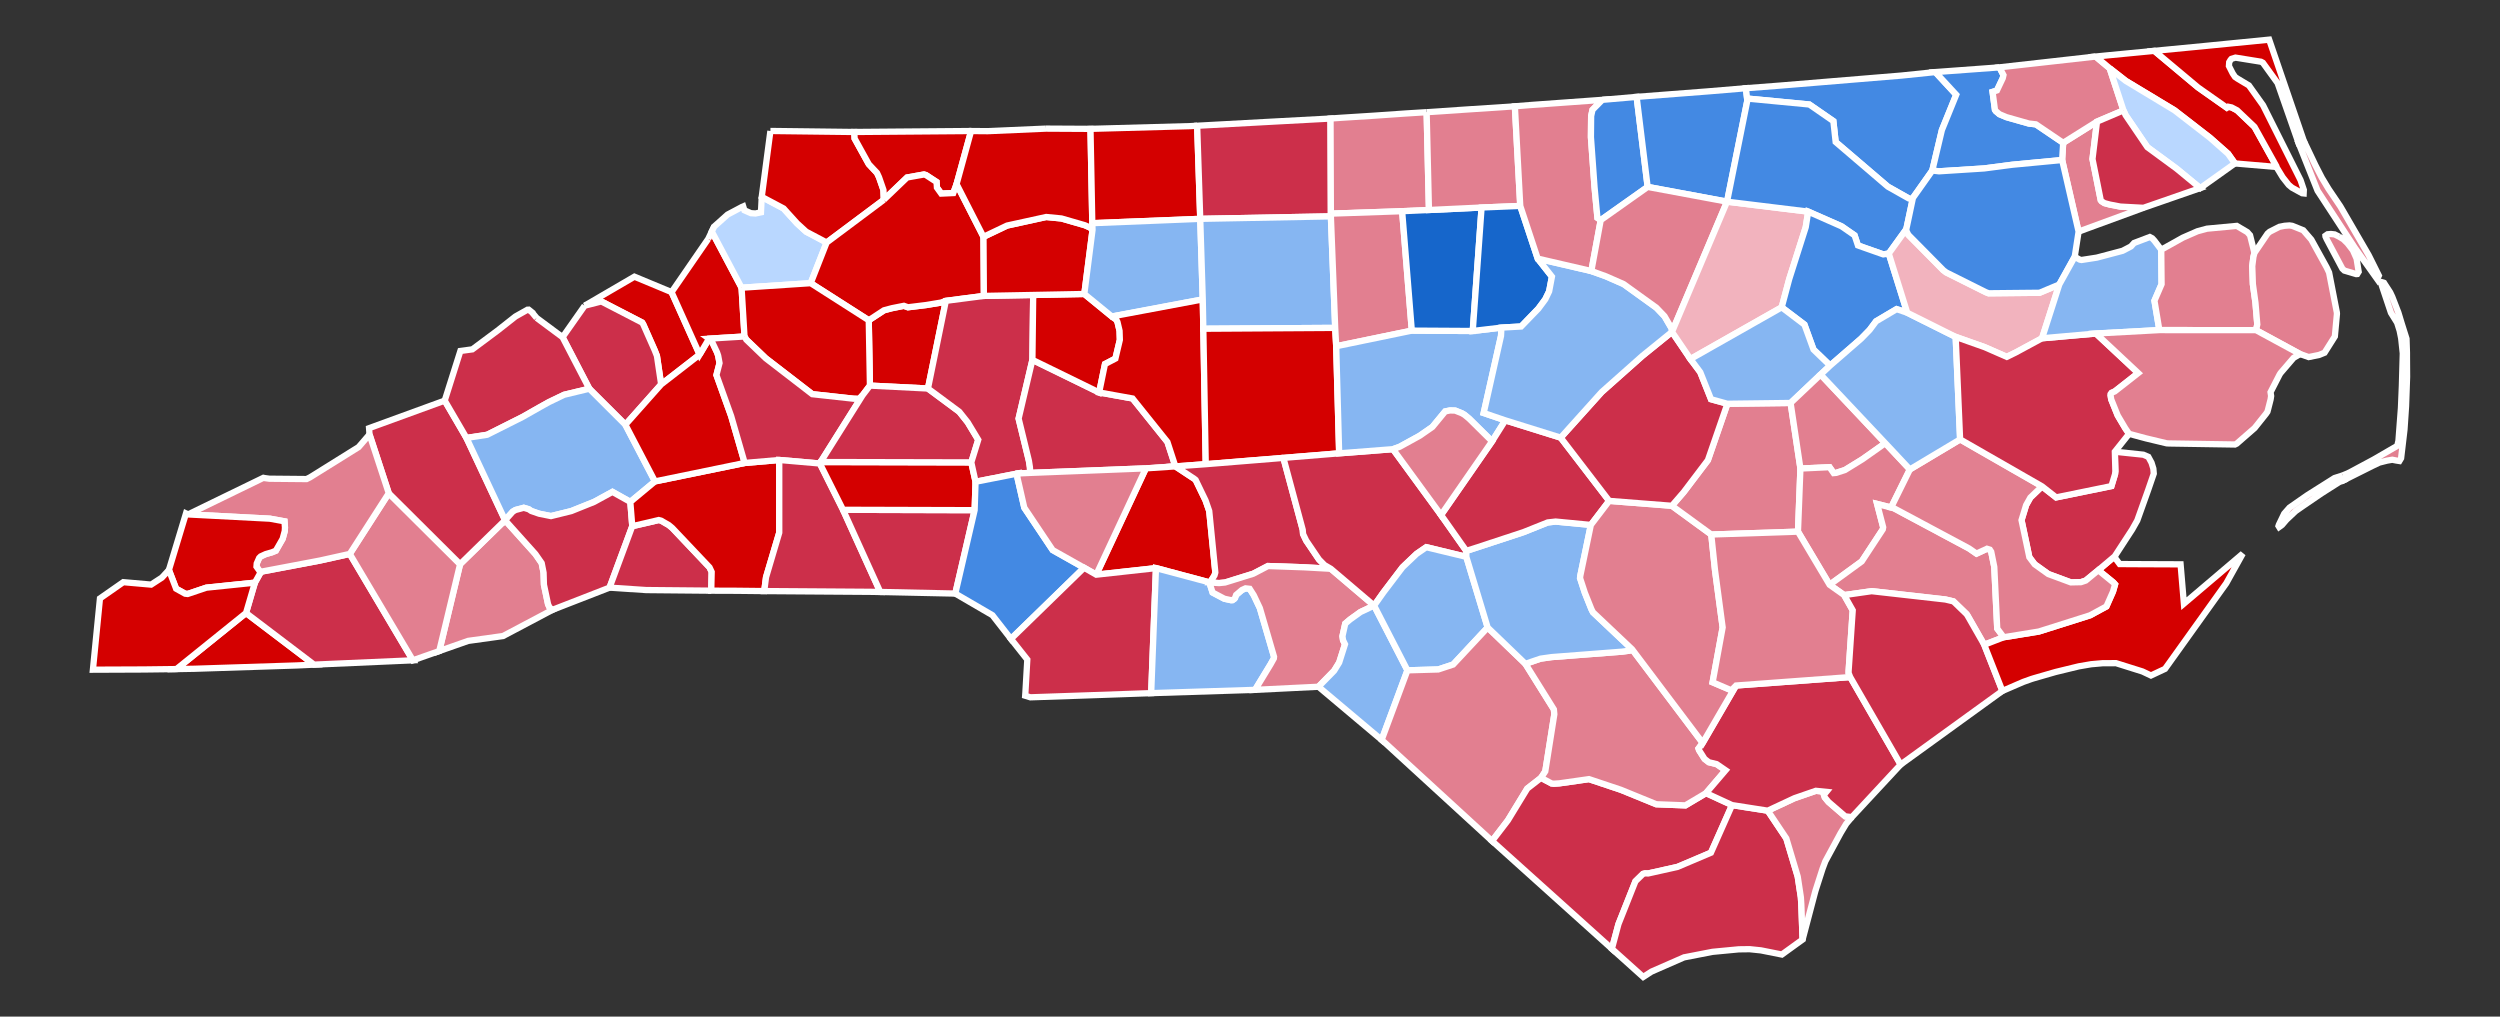 <?xml version="1.0" encoding="UTF-8" standalone="no"?>
<!-- Generator: Adobe Illustrator 16.0.0, SVG Export Plug-In . SVG Version: 6.00 Build 0)  -->

<svg
   xmlns:dc="http://purl.org/dc/elements/1.1/"
   xmlns:cc="http://creativecommons.org/ns#"
   xmlns:rdf="http://www.w3.org/1999/02/22-rdf-syntax-ns#"
   xmlns:svg="http://www.w3.org/2000/svg"
   xmlns="http://www.w3.org/2000/svg"
   xmlns:sodipodi="http://sodipodi.sourceforge.net/DTD/sodipodi-0.dtd"
   xmlns:inkscape="http://www.inkscape.org/namespaces/inkscape"
   version="1.1"
   id="svg8376"
   inkscape:output_extension="org.inkscape.output.svg.inkscape"
   sodipodi:docname="North_Carolina_Presidential_Election_Results_2016.svg"
   inkscape:version="0.91 r"
   sodipodi:version="0.32"
   x="0px"
   y="0px"
   width="425.601px"
   height="173.067px"
   viewBox="0 0 425.601 173.067"
   enable-background="new 0 0 425.601 173.067"
   xml:space="preserve"><rect x="0" y="0" width="425.601" height="173.067" fill="#333333" stroke="none"/><defs
     id="defs4613"><inkscape:perspective
       id="perspective8384"
       inkscape:vp_z="744.09448 : 526.18109 : 1"
       inkscape:vp_y="0 : 1000 : 0"
       inkscape:vp_x="0 : 526.18109 : 1"
       sodipodi:type="inkscape:persp3d"
       inkscape:persp3d-origin="372.04724 : 350.78739 : 1" /></defs><sodipodi:namedview
     showguides="true"
     showgrid="false"
     inkscape:cy="61.812894"
     inkscape:cx="170.57148"
     inkscape:zoom="2.0036866"
     objecttolerance="10"
     guidetolerance="10"
     gridtolerance="10000"
     borderopacity="1.0"
     bordercolor="#666666"
     pagecolor="#ffffff"
     id="base"
     inkscape:window-maximized="0"
     inkscape:window-y="209"
     inkscape:window-x="0"
     inkscape:window-height="776"
     inkscape:window-width="1918"
     inkscape:current-layer="layer1"
     inkscape:document-units="px"
     inkscape:pageshadow="2"
     inkscape:pageopacity="0.0"
     inkscape:guide-bbox="true" /><g
     id="layer1"
     transform="translate(-230.226,-392.376)"
     inkscape:label="Layer 1"
     inkscape:groupmode="layer"><path
       id="NC_Clay"
       inkscape:label="Clay, NC"
       fill="#CCCCCC"
       stroke="#FFFFFF"
       stroke-width="1.069"
       d="M272.106,496.732   l11.584,8.793l-2.952,0.137l-17.383,0.563l-3.097,0.055L272.106,496.732"
       style="fill:#d40000;fill-opacity:1" /><path
       id="NC_Macon"
       inkscape:label="Macon, NC"
       fill="#CCCCCC"
       stroke="#FFFFFF"
       stroke-width="1.069"
       d="M289.772,486.673   l10.744,18.114l-16.826,0.737l-11.584-8.793l1.513-5.164l0.971-1.736l0.334-0.178l9.811-1.86L289.772,486.673"
       style="fill:#cc2f4a;fill-opacity:1" /><path
       id="NC_Transylvania"
       inkscape:label="Transylvania, NC"
       fill="#CCCCCC"
       stroke="#FFFFFF"
       stroke-width="1.069"
       d="   M316.211,480.942l5.167,5.762l1.066,1.541l0.32,1.624l0.063,2.044l0.698,3.32l0.262,0.577l0.54,0.365l-8.461,4.479l-5.931,0.825   l-4.931,1.73l3.549-14.789L316.211,480.942"
       style="fill:#e27f90;fill-opacity:1" /><path
       id="NC_Jackson"
       inkscape:label="Jackson, NC"
       fill="#CCCCCC"
       stroke="#FFFFFF"
       stroke-width="1.069"
       d="M296.409,476.341   l12.143,12.081l-3.549,14.789l-4.487,1.577l-10.744-18.114L296.409,476.341"
       style="fill:#e27f90;fill-opacity:1" /><path
       id="NC_Haywood"
       inkscape:label="Haywood, NC"
       fill="#CCCCCC"
       stroke="#FFFFFF"
       stroke-width="1.069"
       d="M305.932,460.577   l3.705,6.351l6.574,14.014l-7.659,7.479l-12.143-12.081l-3.28-10.009l-0.074-1.063L305.932,460.577"
       style="fill:#cc2f4a;fill-opacity:1" /><path
       id="NC_Swain"
       inkscape:label="Swain, NC"
       fill="#CCCCCC"
       stroke="#FFFFFF"
       stroke-width="1.069"
       d="M293.13,466.332   l3.28,10.009l-6.637,10.333l-5.038,1.12l-9.811,1.86l-0.334,0.178l-0.701-0.996l0.042-0.533l0.417-0.943l0.267-0.264l0.84-0.387   l1.077-0.31l0.655-0.274l1.158-2.021l0.362-1.338l0.029-0.6l-0.077-1.037l-2.489-0.453l-13.927-0.723l12.826-6.234l0.21,0.045   l0.802,0.108l6.334,0.06l0.579-0.288l8.284-5.162L293.13,466.332"
       style="fill:#e27f90;fill-opacity:1" /><path
       id="NC_Graham"
       inkscape:label="Graham, NC"
       fill="#CCCCCC"
       stroke="#FFFFFF"
       stroke-width="1.069"
       d="M262.241,479.953   l13.927,0.723l2.489,0.453l0.077,1.037l-0.029,0.6l-0.362,1.338l-1.158,2.021l-0.655,0.274l-1.077,0.31l-0.84,0.387l-0.267,0.264   l-0.417,0.943l-0.042,0.533l0.701,0.996l-0.971,1.736l-8.263,0.852l-3.186,1.074l-0.43-0.049l-1.532-0.849l-1.225-3.187   l2.906-9.625L262.241,479.953"
       style="fill:#d40000;fill-opacity:1" /><path
       id="NC_Cherokee"
       inkscape:label="Cherokee, NC"
       fill="#CCCCCC"
       stroke="#FFFFFF"
       stroke-width="1.069"
       d="M273.619,491.568   l-1.513,5.164l-11.848,9.547l-5.57,0.07l-8.645,0.036l1.2-12.13l3.972-2.772l4.736,0.418l1.835-1.192l1.197-1.299l1.225,3.187   l1.532,0.849l0.43,0.049l3.186-1.074L273.619,491.568"
       style="fill:#d40000;fill-opacity:1" /><path
       id="NC_Mitchell"
       inkscape:label="Mitchell, NC"
       fill="#CCCCCC"
       stroke="#FFFFFF"
       stroke-width="1.069"
       d="M344.553,442.107   l4.776,10.634l-6.548,5.078l-0.719-4.851l-0.361-0.919l-1.982-4.486l-0.176-0.274l-6.948-3.595l-2.837,0.726l8.475-4.942   L344.553,442.107"
       style="fill:#d40000;fill-opacity:1" /><path
       id="NC_Yancey"
       inkscape:label="Yancey, NC"
       fill="#CCCCCC"
       stroke="#FFFFFF"
       stroke-width="1.069"
       d="M329.758,444.42   l2.837-0.726l6.948,3.595l0.176,0.274l1.982,4.486l0.361,0.919l0.719,4.851l-6.09,6.86l-6.142-6.125l-4.555-8.775L329.758,444.42"
       style="fill:#cc2f4a;fill-opacity:1" /><path
       id="NC_Madison"
       inkscape:label="Madison, NC"
       fill="#CCCCCC"
       stroke="#FFFFFF"
       stroke-width="1.069"
       d="M321.584,446.504   l4.41,3.274l4.555,8.775l-4.288,1.032l-2.585,1.246l-1.53,0.852l-2.985,1.695l-6.006,3.017l-3.517,0.533l-3.705-6.351l2.67-8.451   l2.038-0.278l4.277-3.186l3.061-2.41l0.833-0.47l1.204-0.678l0.212-0.011l0.612,0.491l-0.002,0.021L321.584,446.504"
       style="fill:#cc2f4a;fill-opacity:1" /><path
       id="NC_Buncombe"
       inkscape:label="Buncombe, NC"
       fill="#CCCCCC"
       stroke="#FFFFFF"
       stroke-width="1.069"
       d="M336.691,464.679   l5.038,9.652l-4.195,3.487l-3.045-1.704l-3.124,1.706l-3.882,1.56l-3.455,0.854l-2.012-0.402l-1.342-0.466l-0.436-0.295   l-0.842-0.25l-1.416,0.378l-0.462,0.279l-1.306,1.463l-6.574-14.014l3.517-0.533l6.006-3.017l2.985-1.695l1.53-0.852l2.585-1.246   l4.288-1.032L336.691,464.679"
       style="fill:#86b6f2;fill-opacity:1" /><path
       id="NC_Henderson"
       inkscape:label="Henderson, NC"
       fill="#CCCCCC"
       stroke="#FFFFFF"
       stroke-width="1.069"
       d="   M337.533,477.818l0.331,4.132l-3.871,10.463l-9.667,3.762l-0.54-0.365l-0.262-0.577l-0.698-3.32l-0.063-2.044l-0.32-1.624   l-1.066-1.541l-5.167-5.762l1.306-1.463l0.462-0.279l1.416-0.378l0.842,0.25l0.436,0.295l1.342,0.466l2.012,0.402l3.455-0.854   l3.882-1.56l3.124-1.706L337.533,477.818"
       style="fill:#cc2f4a;fill-opacity:1" /><path
       id="NC_Polk"
       inkscape:label="Polk, NC"
       fill="#CCCCCC"
       stroke="#FFFFFF"
       stroke-width="1.069"
       d="M351.31,492.933   l-11.087-0.105l-6.23-0.414l3.871-10.463l2.727-0.627l1.774-0.42l0.397,0.101l1.314,0.755l0.602,0.503l6.339,6.698l0.364,0.777   L351.31,492.933"
       style="fill:#cc2f4a;fill-opacity:1" /><path
       id="NC_Rutherford"
       inkscape:label="Rutherford, NC"
       fill="#CCCCCC"
       stroke="#FFFFFF"
       stroke-width="1.069"
       d="   M362.886,470.681l-0.001,12.377l-2.251,7.59l-0.304,2.352l-4.769-0.052l-4.252-0.015l0.072-3.195l-0.364-0.777l-6.339-6.698   l-0.602-0.503l-1.314-0.755l-0.397-0.101l-1.774,0.42l-2.727,0.627l-0.331-4.132l4.195-3.487l15.276-3.143L362.886,470.681"
       style="fill:#d40000;fill-opacity:1" /><path
       id="NC_McDowell"
       inkscape:label="McDowell, NC"
       fill="#CCCCCC"
       stroke="#FFFFFF"
       stroke-width="1.069"
       d="M349.329,452.741   l1.602-2.713l0.291,0.209l0.281,0.454l0.796,1.683l0.188,0.546l0.232,1.266l-0.527,2.037l2.509,6.995l2.304,7.97l-15.276,3.143   l-5.038-9.652l6.09-6.86L349.329,452.741"
       style="fill:#d40000;fill-opacity:1" /><path
       id="NC_Avery"
       inkscape:label="Avery, NC"
       fill="#CCCCCC"
       stroke="#FFFFFF"
       stroke-width="1.069"
       d="M350.792,433.051   l0.608-1.271l5.072,9.578l0.498,8.301l-6.039,0.369l-1.602,2.713l-4.776-10.634L350.792,433.051"
       style="fill:#d40000;fill-opacity:1" /><path
       id="NC_Watauga"
       inkscape:label="Watauga, NC"
       fill="#CCCCCC"
       stroke="#FFFFFF"
       stroke-width="1.069"
       d="M359.904,425.89   l3.717,1.974l2.293,2.531l1.549,1.419l3.494,1.849l-2.718,6.922l-11.767,0.774l-5.072-9.578l0.422-0.844l2.27-2.03l2.354-1.25   l0.06-0.037l0.244-0.105l0.201,0.66l1.106,0.495l0.688,0.043l0.081,0.009l0.949-0.203L359.904,425.89"
       style="fill:#b9d7ff;fill-opacity:1" /><path
       id="NC_Alexander"
       inkscape:label="Alexander, NC"
       fill="#CCCCCC"
       stroke="#FFFFFF"
       stroke-width="1.069"
       d="   M391.247,443.593l-3.048,14.926l-9.876-0.498l-0.201-11.121l2.599-1.701l1.34-0.356l2.043-0.407l0.691,0.25l3.104-0.382   l2.514-0.418L391.247,443.593"
       style="fill:#d40000;fill-opacity:1" /><path
       id="NC_Ashe"
       inkscape:label="Ashe, NC"
       fill="#CCCCCC"
       stroke="#FFFFFF"
       stroke-width="1.069"
       d="M361.38,414.673   l14.282,0.173l0.051,1.108l2.413,4.371l1.407,1.498l0.343,0.736l0.747,2.155l0.061,1.677l-9.728,7.272l-3.494-1.849l-1.549-1.419   l-2.293-2.531l-3.717-1.974L361.38,414.673"
       style="fill:#d40000;fill-opacity:1" /><path
       id="NC_Alleghany"
       inkscape:label="Alleghany, NC"
       fill="#CCCCCC"
       stroke="#FFFFFF"
       stroke-width="1.069"
       d="   M395.549,414.682l-2.474,9.033l-0.559,1.525l-2.052,0.096l-0.737-1.026l-0.064-0.958l-1.809-1.177l-0.333-0.093l-2.874,0.511   l-3.962,3.798l-0.061-1.677l-0.747-2.155l-0.343-0.736l-1.407-1.498l-2.413-4.371l-0.051-1.108L395.549,414.682"
       style="fill:#d40000;fill-opacity:1" /><path
       id="NC_Wilkes"
       inkscape:label="Wilkes, NC"
       fill="#CCCCCC"
       stroke="#FFFFFF"
       stroke-width="1.069"
       d="M380.685,426.391   l3.962-3.798l2.874-0.511l0.333,0.093l1.809,1.177l0.064,0.958l0.737,1.026l2.052-0.096l0.559-1.525l4.581,8.976l0.066,10.06   l-6.475,0.841l-0.834,0.293l-2.514,0.418l-3.104,0.382l-0.691-0.25l-2.043,0.407l-1.34,0.356l-2.599,1.701l-9.883-6.315   l2.718-6.922L380.685,426.391"
       style="fill:#d40000;fill-opacity:1" /><path
       id="NC_Caldwell"
       inkscape:label="Caldwell, NC"
       fill="#CCCCCC"
       stroke="#FFFFFF"
       stroke-width="1.069"
       d="M356.472,441.358   l11.767-0.774l9.883,6.315l0.201,11.121l-1.253,1.65l-0.59,0.613l-0.952-0.034l-7.017-0.77l-7.925-6.112l-3.306-3.171l-0.31-0.539   L356.472,441.358"
       style="fill:#d40000;fill-opacity:1" /><path
       id="NC_Burke"
       inkscape:label="Burke, NC"
       fill="#CCCCCC"
       stroke="#FFFFFF"
       stroke-width="1.069"
       d="M356.969,449.659   l0.31,0.539l3.306,3.171l7.925,6.112l7.017,0.77l0.952,0.034l0.59-0.613l-7.141,11.361l-0.127,0.252l-6.915-0.603l-5.882,0.507   l-2.304-7.97l-2.509-6.995l0.527-2.037l-0.232-1.266l-0.188-0.546l-0.796-1.683l-0.281-0.454l-0.291-0.209L356.969,449.659"
       style="fill:#cc2f4a;fill-opacity:1" /><path
       id="NC_Cleveland"
       inkscape:label="Cleveland, NC"
       fill="#CCCCCC"
       stroke="#FFFFFF"
       stroke-width="1.069"
       d="   M369.801,471.284l3.942,7.88l6.339,13.988l-1.745-0.025l-18.007-0.127l0.304-2.352l2.251-7.59l0.001-12.377L369.801,471.284"
       style="fill:#cc2f4a;fill-opacity:1" /><path
       id="NC_Gatson"
       inkscape:label="Gatson, NC"
       fill="#CCCCCC"
       stroke="#FFFFFF"
       stroke-width="1.069"
       d="M373.743,479.164   l22.405,0.064l-3.293,14.197l-12.773-0.273L373.743,479.164"
       style="fill:#cc2f4a;fill-opacity:1" /><path
       id="NC_Lincoln"
       inkscape:label="Lincoln, NC"
       fill="#CCCCCC"
       stroke="#FFFFFF"
       stroke-width="1.069"
       d="M395.576,471.091   l0.73,3.302l-0.158,4.834l-22.405-0.064l-3.942-7.88l0.127-0.252L395.576,471.091"
       style="fill:#d40000;fill-opacity:1" /><path
       id="NC_Catawba"
       inkscape:label="Catawba, NC"
       fill="#CCCCCC"
       stroke="#FFFFFF"
       stroke-width="1.069"
       d="M378.323,458.021   l9.876,0.498l5.335,3.956l1.43,1.793l1.799,2.979l-1.187,3.844l-25.647-0.06l7.141-11.361L378.323,458.021"
       style="fill:#cc2f4a;fill-opacity:1" /><path
       id="NC_Iredell"
       inkscape:label="Iredell, NC"
       fill="#CCCCCC"
       stroke="#FFFFFF"
       stroke-width="1.069"
       d="M397.722,442.751   l8.396-0.16l-0.135,11.044l-1.645,6.991l-0.705,3.007l1.751,7.185l0.168,1.065l0.064,0.998l-2.107,0.094l-7.203,1.417l-0.73-3.302   l1.187-3.844l-1.799-2.979l-1.43-1.793l-5.335-3.956l3.048-14.926L397.722,442.751"
       style="fill:#cc2f4a;fill-opacity:1" /><path
       id="NC_Mecklenburg"
       inkscape:label="Mecklenburg, NC"
       fill="#CCCCCC"
       stroke="#FFFFFF"
       stroke-width="1.069"
       d="   M396.306,474.393l7.203-1.417l-0.083,0.395l0.018,0.373l1.156,5.055l4.834,7.222l5.344,3.01L402.33,501.15l-3.152-4.041   l-6.322-3.684l3.293-14.197L396.306,474.393"
       style="fill:#4389e3;fill-opacity:1" /><path
       id="NC_Rowan"
       inkscape:label="Rowan, NC"
       fill="#CCCCCC"
       stroke="#FFFFFF"
       stroke-width="1.069"
       d="M405.983,453.636   l11.364,5.552l5.688,1.024l5.937,7.407l1.353,4.152l-5.023,0.337l-19.684,0.772l-0.064-0.998l-0.168-1.065l-1.751-7.185   l0.705-3.007L405.983,453.636"
       style="fill:#cc2f4a;fill-opacity:1" /><path
       id="NC_Davie"
       inkscape:label="Davie, NC"
       fill="#CCCCCC"
       stroke="#FFFFFF"
       stroke-width="1.069"
       d="M406.118,442.592   l8.702-0.168l4.683,3.83l0.754,0.532l0.212,0.412l0.352,1.495l0.05,1.539l-0.756,3.191l-1.775,0.928l-0.993,4.839l-11.364-5.552   L406.118,442.592"
       style="fill:#d40000;fill-opacity:1" /><path
       id="NC_Yadkin"
       inkscape:label="Yadkin, NC"
       fill="#CCCCCC"
       stroke="#FFFFFF"
       stroke-width="1.069"
       d="M416.219,431.504   l-1.399,10.919l-8.702,0.168l-8.396,0.16l-0.066-10.06l4.017-1.915l6.661-1.461l2.598,0.254l3.961,1.144l0.89,0.394   L416.219,431.504"
       style="fill:#d40000;fill-opacity:1" /><path
       id="NC_Surry"
       inkscape:label="Surry, NC"
       fill="#CCCCCC"
       stroke="#FFFFFF"
       stroke-width="1.069"
       d="M408.291,414.272   l7.581,0.042l0.308,16.058l0.04,1.133l-0.438-0.398l-0.89-0.394l-3.961-1.144l-2.598-0.254l-6.661,1.461l-4.017,1.915l-4.581-8.976   l2.474-9.033l2.813,0.024L408.291,414.272"
       style="fill:#d40000;fill-opacity:1" /><path
       id="NC_Stokes"
       inkscape:label="Stokes, NC"
       fill="#CCCCCC"
       stroke="#FFFFFF"
       stroke-width="1.069"
       d="M434.031,413.782   l0.524,15.851l-18.376,0.739l-0.308-16.058l17.007-0.467L434.031,413.782"
       style="fill:#d40000;fill-opacity:1" /><path
       id="NC_Forsyth"
       inkscape:label="Forsyth, NC"
       fill="#CCCCCC"
       stroke="#FFFFFF"
       stroke-width="1.069"
       d="M416.179,430.371   l18.376-0.739l0.43,13.713l-15.482,2.908l-4.683-3.83l1.399-10.919L416.179,430.371"
       style="fill:#86b6f2;fill-opacity:1" /><path
       id="NC_Davidson"
       inkscape:label="Davidson, NC"
       fill="#CCCCCC"
       stroke="#FFFFFF"
       stroke-width="1.069"
       d="M419.503,446.254   l15.482-2.908l0.095,4.996l0.413,23.058l-5.169,0.373l-1.353-4.152l-5.937-7.407l-5.688-1.024l0.993-4.839l1.775-0.928l0.756-3.191   l-0.05-1.539l-0.352-1.495l-0.212-0.412L419.503,446.254"
       style="fill:#d40000;fill-opacity:1" /><path
       id="NC_Stanly"
       inkscape:label="Stanly, NC"
       fill="#CCCCCC"
       stroke="#FFFFFF"
       stroke-width="1.069"
       d="M425.3,472.11   l5.023-0.337l3.198,2.104l0.249,0.2l1.686,3.488l0.628,1.802l1.009,10.145l0.027,0.33l-0.137,0.488l-0.778,1.213l-9.187-2.453   l-10.166,1.123L425.3,472.11"
       style="fill:#d40000;fill-opacity:1" /><path
       id="NC_Cabarrus"
       inkscape:label="Cabarrus, NC"
       fill="#CCCCCC"
       stroke="#FFFFFF"
       stroke-width="1.069"
       d="M425.3,472.11   l-8.447,18.103l-2.075-1.182l-5.344-3.01l-4.834-7.222l-1.156-5.055l-0.018-0.373l0.083-0.395l2.107-0.094L425.3,472.11"
       style="fill:#e27f90;fill-opacity:1" /><path
       id="NC_Union"
       inkscape:label="Union, NC"
       fill="#CCCCCC"
       stroke="#FFFFFF"
       stroke-width="1.069"
       d="M427.019,489.089   l-0.816,21.287l-10.845,0.379l-9.724,0.332l-0.882-0.271l0.037-0.521l0.325-5.629l-2.785-3.517l12.448-12.119l2.075,1.182   L427.019,489.089"
       style="fill:#cc2f4a;fill-opacity:1" /><path
       id="NC_Anson"
       inkscape:label="Anson, NC"
       fill="#CCCCCC"
       stroke="#FFFFFF"
       stroke-width="1.069"
       d="M436.206,491.542   l0.061,0.492l0.389,1.211l1.999,1.057l1.151,0.25l0.238-0.012l0.294-0.203l0.128-0.141l0.199-0.542l0.99-0.84l0.608-0.28l0.71,0.08   l0.694,1.09l1.037,2.192l2.414,8.284l-0.032,0.289l-0.55,0.988l-2.649,4.359l-17.684,0.559l0.816-21.287L436.206,491.542"
       style="fill:#86b6f2;fill-opacity:1" /><path
       id="NC_Rockingham"
       inkscape:label="Rockingham, NC"
       fill="#CCCCCC"
       stroke="#FFFFFF"
       stroke-width="1.069"
       d="   M447.758,413.036l8.979-0.481l0.059,16.19v0.465l-22.241,0.424l-0.524-15.851L447.758,413.036"
       style="fill:#cc2f4a;fill-opacity:1" /><path
       id="NC_Guilford"
       inkscape:label="Guilford, NC"
       fill="#CCCCCC"
       stroke="#FFFFFF"
       stroke-width="1.069"
       d="M434.555,429.633   l22.241-0.424l0.734,18.987l-22.45,0.146l-0.095-4.996L434.555,429.633"
       style="fill:#86b6f2;fill-opacity:1" /><path
       id="NC_Randolph"
       inkscape:label="Randolph, NC"
       fill="#CCCCCC"
       stroke="#FFFFFF"
       stroke-width="1.069"
       d="M457.53,448.196   l0.169,3.123l0.505,18.233l-9.494,0.776l-13.217,1.071l-0.413-23.058L457.53,448.196"
       style="fill:#d40000;fill-opacity:1" /><path
       id="NC_Montgomery"
       inkscape:label="Montgomery, NC"
       fill="#CCCCCC"
       stroke="#FFFFFF"
       stroke-width="1.069"
       d="   M448.71,470.328l3.295,12.25l0.054,0.703l0.532,1.124l2.181,3.221l0.942,0.958l1.074,0.625l-4.496-0.252l-6.205-0.219l-2.511,1.311   l-4.805,1.494l-1.005,0.098l-1.56-0.098l0.778-1.213l0.137-0.488l-0.027-0.33l-1.009-10.145l-0.628-1.802l-1.686-3.488l-0.249-0.2   l-3.198-2.104l5.169-0.373L448.71,470.328"
       style="fill:#cc2f4a;fill-opacity:1" /><path
       id="NC_Richmond"
       inkscape:label="Richmond, NC"
       fill="#CCCCCC"
       stroke="#FFFFFF"
       stroke-width="1.069"
       d="M436.206,491.542   l1.56,0.098l1.005-0.098l4.805-1.494l2.511-1.311l6.205,0.219l4.496,0.252l7.367,6.264l-2.32,1.096l-1.775,1.275l-0.819,0.7   l-0.474,2.142l0.099,0.688l0.333,0.68l-0.988,3.113l-0.859,1.396l-2.671,2.725l-10.793,0.531l2.649-4.359l0.55-0.988l0.032-0.289   l-2.414-8.284l-1.037-2.192l-0.694-1.09l-0.71-0.08l-0.608,0.28l-0.99,0.84l-0.199,0.542l-0.128,0.141l-0.294,0.203l-0.238,0.012   l-1.151-0.25l-1.999-1.057l-0.389-1.211L436.206,491.542"
       style="fill:#e27f90;fill-opacity:1" /><path
       id="NC_Scotland"
       inkscape:label="Scotland, NC"
       fill="#CCCCCC"
       stroke="#FFFFFF"
       stroke-width="1.069"
       d="M469.83,506.493   l-4.393,11.847l-10.758-9.053l2.671-2.725l0.859-1.396l0.988-3.113l-0.333-0.68l-0.099-0.688l0.474-2.142l0.819-0.7l1.775-1.275   l2.32-1.096L469.83,506.493"
       style="fill:#86b6f2;fill-opacity:1" /><path
       id="NC_Caswell"
       inkscape:label="Caswell, NC"
       fill="#CCCCCC"
       stroke="#FFFFFF"
       stroke-width="1.069"
       d="M473.098,411.472   l0.392,16.653l-4.562,0.205l-12.132,0.414l-0.059-16.19l1.779-0.126l5.589-0.355l5.458-0.379L473.098,411.472"
       style="fill:#e27f90;fill-opacity:1" /><path
       id="NC_Alamance"
       inkscape:label="Alamance, NC"
       fill="#CCCCCC"
       stroke="#FFFFFF"
       stroke-width="1.069"
       d="M456.796,428.744   l12.132-0.414l1.647,20.329l-12.876,2.66l-0.169-3.123l-0.734-18.987V428.744"
       style="fill:#e27f90;fill-opacity:1" /><path
       id="NC_Moore"
       inkscape:label="Moore, NC"
       fill="#CCCCCC"
       stroke="#FFFFFF"
       stroke-width="1.069"
       d="M467.364,468.841   l8.186,11.209l4.301,6.107l0.002,1.016l-6.818-1.643l-1.644,1.132l-2.388,2.271l-3.26,4.291l-1.588,2.248l-7.367-6.264   l-1.074-0.625l-0.942-0.958l-2.181-3.221l-0.532-1.124l-0.054-0.703l-3.295-12.25l9.494-0.776L467.364,468.841"
       style="fill:#cc2f4a;fill-opacity:1" /><path
       id="NC_Hoke"
       inkscape:label="Hoke, NC"
       fill="#CCCCCC"
       stroke="#FFFFFF"
       stroke-width="1.069"
       d="M464.155,495.472   l1.588-2.248l3.26-4.291l2.388-2.271l1.644-1.132l6.818,1.643l3.633,12.029l-5.877,6.303l-2.535,0.838l-5.243,0.149   L464.155,495.472"
       style="fill:#86b6f2;fill-opacity:1" /><path
       id="NC_Robeson"
       inkscape:label="Robeson, NC"
       fill="#CCCCCC"
       stroke="#FFFFFF"
       stroke-width="1.069"
       d="M483.486,499.203   l6.424,6.18l4.847,7.762l0.079,0.826l-1.54,9.725l-0.723,1.102l-2.341,1.824l-3.313,5.43l-2.684,3.499l-18.237-16.72l-0.561-0.49   l4.393-11.847l5.243-0.149l2.535-0.838L483.486,499.203"
       style="fill:#e27f90;fill-opacity:1" /><path
       id="NC_Columbus"
       inkscape:label="Columbus, NC"
       fill="#CCCCCC"
       stroke="#FFFFFF"
       stroke-width="1.069"
       d="M520.663,527.396   l4.428,2.041l-3.592,8.105l-5.706,2.422l-4.978,1.109l-0.519-0.016l-0.358,0.09l-1.287,1.254l-2.898,7.301l-1.119,4.197   l-20.398-18.351l2.684-3.499l3.313-5.43l2.341-1.824l1.791,0.955l0.382,0.044l0.959-0.063l5.027-0.717l5.423,1.813l6.029,2.463   l4.964,0.193L520.663,527.396"
       style="fill:#cc2f4a;fill-opacity:1" /><path
       id="NC_Brunswick"
       inkscape:label="Brunswick, NC"
       fill="#CCCCCC"
       stroke="#FFFFFF"
       stroke-width="1.069"
       d="   M525.091,529.437l6.075,0.951l3.161,4.723l1.944,6.505l0.534,3.517l0.078,1.206l0.217,5.987l-3.529,2.551l-3.563-0.711l-1.924-0.2   l-1.846,0.024l-4.473,0.426l-4.68,0.91l-0.158,0.037l-0.018-0.002l-5.534,2.424l-1.407,0.91l-5.336-4.795l1.119-4.197l2.898-7.301   l1.287-1.254l0.358-0.09l0.519,0.016l4.978-1.109l5.706-2.422L525.091,529.437"
       style="fill:#cc2f4a;fill-opacity:1" /><path
       id="NC_New_Hanover"
       inkscape:label="New Hanover, NC"
       fill="#CCCCCC"
       stroke="#FFFFFF"
       stroke-width="1.069"
       d="   M545.487,531.478l-0.965,1.148l-0.953,1.585l-2.602,4.808l-0.475,1.27l-1.191,3.701l-0.125,0.455l-2.076,7.881l-0.217-5.987   l-0.078-1.206l-0.534-3.517l-1.944-6.505l-3.161-4.723l4.554-2.129l3.637-1.256l1.785,0.18l-0.41,0.5l0.145,0.443l0.631,0.768   l2.85,2.457L545.487,531.478"
       style="fill:#e27f90;fill-opacity:1" /><path
       id="NC_Bladen"
       inkscape:label="Bladen, NC"
       fill="#CCCCCC"
       stroke="#FFFFFF"
       stroke-width="1.069"
       d="M508.072,502.91   l12.021,15.945l-0.71,0.949l0.09,0.277l0.938,1.487l0.729,0.569l1.324,0.32l1.527,1.047l-3.328,3.891l-3.516,2.088l-4.964-0.193   l-6.029-2.463l-5.423-1.813l-5.027,0.717l-0.959,0.063l-0.382-0.044l-1.791-0.955l0.723-1.102l1.54-9.725l-0.079-0.826   l-4.847-7.762l2.579-0.877l1.899-0.268l11.973-0.923l1.259-0.168L508.072,502.91"
       style="fill:#e27f90;fill-opacity:1" /><path
       id="NC_Cumberland"
       inkscape:label="Cumberland, NC"
       fill="#CCCCCC"
       stroke="#FFFFFF"
       stroke-width="1.069"
       d="   M501.053,481.742l-1.793,8.645l-0.046,0.404l0.81,2.48l1.122,2.805l0.267,0.533l6.66,6.301l-0.453,0.237l-1.259,0.168   l-11.973,0.923l-1.899,0.268l-2.579,0.877l-6.424-6.18l-3.633-12.029l-0.002-1.016l1.43-0.455l8.303-2.732l4.125-1.652l1.356-0.152   L501.053,481.742"
       style="fill:#86b6f2;fill-opacity:1" /><path
       id="NC_Chatham"
       inkscape:label="Chatham, NC"
       fill="#CCCCCC"
       stroke="#FFFFFF"
       stroke-width="1.069"
       d="M485.829,448.145   l-0.068,1.408l-2.953,13.134l3.682,1.25l-2.249,3.569l-3.904-3.858l-0.788-0.653l-0.432-0.255l-1.152-0.466l-0.893-0.023   l-0.816,0.167l-2.174,2.639l-2.172,1.507l-3.393,1.865l-1.152,0.412l-9.16,0.711l-0.505-18.233l12.876-2.66l10.372,0.063   L485.829,448.145"
       style="fill:#86b6f2;fill-opacity:1" /><path
       id="NC_Harnett"
       inkscape:label="Harnett, NC"
       fill="#CCCCCC"
       stroke="#FFFFFF"
       stroke-width="1.069"
       d="M486.489,463.938   l9.428,2.944l8.258,10.764l-3.122,4.095l-5.988-0.576l-1.356,0.152l-4.125,1.652l-8.303,2.732l-1.43,0.455l-4.301-6.107   l8.69-12.543L486.489,463.938"
       style="fill:#cc2f4a;fill-opacity:1" /><path
       id="NC_Lee"
       inkscape:label="Lee, NC"
       fill="#CCCCCC"
       stroke="#FFFFFF"
       stroke-width="1.069"
       d="M467.364,468.841   l1.152-0.412l3.393-1.865l2.172-1.507l2.174-2.639l0.816-0.167l0.893,0.023l1.152,0.466l0.432,0.255l0.788,0.653l3.904,3.858   l-8.69,12.543L467.364,468.841"
       style="fill:#e27f90;fill-opacity:1" /><path
       id="NC_Orange"
       inkscape:label="Orange, NC"
       fill="#CCCCCC"
       stroke="#FFFFFF"
       stroke-width="1.069"
       d="M473.489,428.125   l8.963-0.423l-1.505,21.021l-10.372-0.063l-1.647-20.329L473.489,428.125"
       style="fill:#1666cb;fill-opacity:1" /><path
       id="NC_Person"
       inkscape:label="Person, NC"
       fill="#CCCCCC"
       stroke="#FFFFFF"
       stroke-width="1.069"
       d="M473.098,411.472   l15.018-1.001l0.92,16.963l-6.583,0.269l-8.963,0.423L473.098,411.472"
       style="fill:#e27f90;fill-opacity:1" /><path
       id="NC_Durham"
       inkscape:label="Durham, NC"
       fill="#CCCCCC"
       stroke="#FFFFFF"
       stroke-width="1.069"
       d="M489.035,427.433   l2.967,8.966l2.426,3.072l-0.477,2.508l-0.651,1.343l-1.178,1.593l-2.939,3.044l-3.354,0.186l-4.882,0.577l1.505-21.021   L489.035,427.433"
       style="fill:#1666cb;fill-opacity:1" /><path
       id="NC_Pender"
       inkscape:label="Pender, NC"
       fill="#CCCCCC"
       stroke="#FFFFFF"
       stroke-width="1.069"
       d="M525.777,509.078   l19.428-1.438l8.588,14.896l-8.305,8.943l-1.131-0.127l-2.85-2.457l-0.631-0.768l-0.145-0.443l0.41-0.5l-1.785-0.18l-3.637,1.256   l-4.554,2.129l-6.075-0.951l-4.428-2.041l3.328-3.891l-1.527-1.047l-1.324-0.32l-0.729-0.569l-0.938-1.487l-0.09-0.277l0.71-0.949   L525.777,509.078"
       style="fill:#cc2f4a;fill-opacity:1" /><path
       id="NC_Sampson"
       inkscape:label="Sampson, NC"
       fill="#CCCCCC"
       stroke="#FFFFFF"
       stroke-width="1.069"
       d="M504.175,477.646   l10.673,0.837l6.702,4.889l0.639,6.069l1.303,9.747l-1.712,9.339l3.076,1.315l0.289-0.122l0.632-0.644l-5.683,9.777l-12.021-15.945   l-6.66-6.301l-0.267-0.533l-1.122-2.805l-0.81-2.48l0.046-0.404l1.793-8.645L504.175,477.646"
       style="fill:#e27f90;fill-opacity:1" /><path
       id="NC_Wayne"
       inkscape:label="Wayne, NC"
       fill="#CCCCCC"
       stroke="#FFFFFF"
       stroke-width="1.069"
       d="M524.298,461.115   l10.761-0.139l1.673,11.167l-0.416,10.742l-14.766,0.487l-6.702-4.889l2.005-2.318l4.127-5.45L524.298,461.115"
       style="fill:#e27f90;fill-opacity:1" /><path
       id="NC_Johnston"
       inkscape:label="Johnston, NC"
       fill="#CCCCCC"
       stroke="#FFFFFF"
       stroke-width="1.069"
       d="M518.009,453.5   l1.672,2.242l1.832,4.598l2.785,0.775l-3.318,9.601l-4.127,5.45l-2.005,2.318l-10.673-0.837l-8.258-10.764l6.985-7.767l6.919-6.151   l5.046-4.089L518.009,453.5"
       style="fill:#cc2f4a;fill-opacity:1" /><path
       id="NC_Wake"
       inkscape:label="Wake, NC"
       fill="#CCCCCC"
       stroke="#FFFFFF"
       stroke-width="1.069"
       d="M492.002,436.399   l9.134,2.119l2.44,0.878l3.048,1.338l5.582,4.022l1.391,1.453l1.219,2.101l0.052,0.565l-5.046,4.089l-6.919,6.151l-6.985,7.767   l-9.428-2.944l-3.682-1.25l2.953-13.134l0.068-1.408l3.354-0.186l2.939-3.044l1.178-1.593l0.651-1.343l0.477-2.508L492.002,436.399   "
       style="fill:#86b6f2;fill-opacity:1" /><path
       id="NC_Granville"
       inkscape:label="Granville, NC"
       fill="#CCCCCC"
       stroke="#FFFFFF"
       stroke-width="1.069"
       d="   M490.835,410.252l12.17-0.879l-1.668,1.698l-0.235,1.063l-0.036,3.6l0.614,8.49l0.494,5.239l0.559,0.39l-1.597,8.667l-9.134-2.119   l-2.967-8.966l-0.92-16.963L490.835,410.252"
       style="fill:#e27f90;fill-opacity:1" /><path
       id="NC_Vance"
       inkscape:label="Vance, NC"
       fill="#CCCCCC"
       stroke="#FFFFFF"
       stroke-width="1.069"
       d="M503.005,409.372   l5.84-0.504l1.879,15.328l-7.991,5.655l-0.559-0.39l-0.494-5.239l-0.614-8.49l0.036-3.6l0.235-1.063L503.005,409.372"
       style="fill:#4389e3;fill-opacity:1" /><path
       id="NC_Warren"
       inkscape:label="Warren, NC"
       fill="#CCCCCC"
       stroke="#FFFFFF"
       stroke-width="1.069"
       d="M521.018,407.93   l6.428-0.537l0.245,2.107l-3.453,17.21l-13.514-2.514l-1.879-15.328L521.018,407.93"
       style="fill:#4389e3;fill-opacity:1" /><path
       id="NC_Franklin"
       inkscape:label="Franklin, NC"
       fill="#CCCCCC"
       stroke="#FFFFFF"
       stroke-width="1.069"
       d="M524.237,426.71   l-9.37,22.166l-0.052-0.565l-1.219-2.101l-1.391-1.453l-5.582-4.022l-3.048-1.338l-2.44-0.878l1.597-8.667l7.991-5.655   L524.237,426.71"
       style="fill:#e27f90;fill-opacity:1" /><path
       id="NC_Nash"
       inkscape:label="Nash, NC"
       fill="#CCCCCC"
       stroke="#FFFFFF"
       stroke-width="1.069"
       d="M538.056,428.402   l-0.418,2.648l-2.814,8.844l-1.282,4.802l-15.532,8.805l-3.142-4.625l9.37-22.166L538.056,428.402"
       style="fill:#f2b3be;fill-opacity:1" /><path
       id="NC_Northampton"
       inkscape:label="Northampton, NC"
       fill="#CCCCCC"
       stroke="#FFFFFF"
       stroke-width="1.069"
       d="   M559.691,404.645l3.564,3.859l-2.443,6.014l-1.635,6.894l-3.293,4.657l-0.283,0.218l-0.432-0.13l-3.555-2.006l-8.885-7.598   l-0.391-3.557l-4.09-2.829l-10.329-0.988l-0.229,0.323l-0.245-2.107l5.811-0.447l20.663-1.708L559.691,404.645"
       style="fill:#4389e3;fill-opacity:1" /><path
       id="NC_Halifax"
       inkscape:label="Halifax, NC"
       fill="#CCCCCC"
       stroke="#FFFFFF"
       stroke-width="1.069"
       d="M527.691,409.5   l0.229-0.323l10.329,0.988l4.09,2.829l0.391,3.557l8.885,7.598l3.555,2.006l0.432,0.13l0.283-0.218l-1.129,5.327l-2.986,4.141   l-0.934,0.149l-4.311-1.519l-0.576-1.727l-2.217-1.533l-5.676-2.504l-13.818-1.692L527.691,409.5"
       style="fill:#4389e3;fill-opacity:1" /><path
       id="NC_Edgecombe"
       inkscape:label="Edgecombe, NC"
       fill="#CCCCCC"
       stroke="#FFFFFF"
       stroke-width="1.069"
       d="   M551.769,435.536l3.146,10.076l-1.813-0.609l-3.492,2.068l-1.094,1.465l-1.451,1.489l-5.275,4.584l-2.83-2.726l-1.545-4.251   l-3.874-2.938l1.282-4.802l2.814-8.844l0.418-2.648l5.676,2.504l2.217,1.533l0.576,1.727l4.311,1.519L551.769,435.536"
       style="fill:#4389e3;fill-opacity:1" /><path
       id="NC_Wilson"
       inkscape:label="Wilson, NC"
       fill="#CCCCCC"
       stroke="#FFFFFF"
       stroke-width="1.069"
       d="M533.541,444.696   l3.874,2.938l1.545,4.251l2.83,2.726l-1.623,1.526l-5.108,4.839l-10.761,0.139l-2.785-0.775l-1.832-4.598l-1.672-2.242   L533.541,444.696"
       style="fill:#86b6f2;fill-opacity:1" /><path
       id="NC_Greene"
       inkscape:label="Greene, NC"
       fill="#CCCCCC"
       stroke="#FFFFFF"
       stroke-width="1.069"
       d="M540.167,456.137   l11.01,11.681l-3.887,2.743l-2.984,1.838l-1.51,0.484l-0.404,0.036l-0.705-1.009l-4.955,0.233l-1.673-11.167L540.167,456.137"
       style="fill:#e27f90;fill-opacity:1" /><path
       id="NC_Lenoir"
       inkscape:label="Lenoir, NC"
       fill="#CCCCCC"
       stroke="#FFFFFF"
       stroke-width="1.069"
       d="M555.364,472.286   l-3.203,6.488l-2.373-0.599l1.031,3.961l-0.063,0.358l-3.582,5.456l-5.473,3.984l-5.387-9.05l0.416-10.742l4.955-0.233l0.705,1.009   l0.404-0.036l1.51-0.484l2.984-1.838l3.887-2.743L555.364,472.286"
       style="fill:#e27f90;fill-opacity:1" /><path
       id="NC_Jones"
       inkscape:label="Jones, NC"
       fill="#CCCCCC"
       stroke="#FFFFFF"
       stroke-width="1.069"
       d="M552.161,478.774   l0.457,0.112l12.811,6.855l1.277,0.881l1.781-0.828l0.486,0.154l0.236,0.357l0.521,2.578l0.504,10.5l1.096,1.477l-3.309,1.279   l-2.82-4.934l-0.182-0.283l-2.24-2.164l-1.363-0.325l-12.563-1.417l-4.678,0.67l-2.475-1.752l5.473-3.984l3.582-5.456l0.063-0.358   l-1.031-3.961L552.161,478.774"
       style="fill:#e27f90;fill-opacity:1" /><path
       id="NC_Duplin"
       inkscape:label="Duplin, NC"
       fill="#CCCCCC"
       stroke="#FFFFFF"
       stroke-width="1.069"
       d="M521.55,483.372   l14.766-0.487l5.387,9.05l2.475,1.752l1.457,2.588l-0.701,10.34v0.348l0.271,0.677l-19.428,1.438l-0.632,0.644l-0.289,0.122   l-3.076-1.315l1.712-9.339l-1.303-9.747L521.55,483.372"
       style="fill:#e27f90;fill-opacity:1" /><path
       id="NC_Onslow"
       inkscape:label="Onslow, NC"
       fill="#CCCCCC"
       stroke="#FFFFFF"
       stroke-width="1.069"
       d="M544.177,493.687   l4.678-0.67l12.563,1.417l1.363,0.325l2.24,2.164l0.182,0.283l2.82,4.934l3.092,7.857l-17.322,12.537l-8.588-14.896l-0.271-0.677   v-0.348l0.701-10.34L544.177,493.687"
       style="fill:#cc2f4a;fill-opacity:1" /><path
       id="NC_Carteret"
       inkscape:label="Carteret, NC"
       fill="#CCCCCC"
       stroke="#FFFFFF"
       stroke-width="1.069"
       d="M590.237,487.085   l0.146,0.387l0.691,0.926l1.82,0.016l8.555,0.035l0.563,6.697l10.021-8.514l-2.803,5.039l-10.43,14.577l-2.396,1.124l-1.447-0.684   l-4.506-1.416l-2.297,0.012l-1.93,0.17l-2.104,0.361l-3.947,0.958l-3.713,1.071l-0.406,0.127l-0.166,0.059l-1.211,0.432   l-1.035,0.447l-1.775,0.768l-0.754,0.32l-3.092-7.857l3.309-1.279l5.99-0.975l8.711-2.758l2.791-1.512l1.121-2.529l0.35-1.223   l-0.279-0.318l-2.574-2.1L590.237,487.085"
       style="fill:#d40000;fill-opacity:1" /><path
       id="NC_Pamlico"
       inkscape:label="Pamlico, NC"
       fill="#CCCCCC"
       stroke="#FFFFFF"
       stroke-width="1.069"
       d="M590.257,469.276   l4.855,0.509l0.85,0.367l0.545,1.009l0.303,0.985l0.074,0.865l-0.955,2.781l-1.85,5.181l-0.867,1.538l-2.975,4.573l-2.797,2.361   l-2.137,1.762l-0.809,0.274l-1.732,0.037l-3.834-1.419l-2.318-1.66l-0.91-1.209l-1.33-6.302l0.779-2.556l0.727-1.295l1.984-1.907   l2.402,1.881l9.416-1.926l0.613-2.028l0.055-0.498L590.257,469.276"
       style="fill:#cc2f4a;fill-opacity:1" /><path
       id="NC_Craven"
       inkscape:label="Craven, NC"
       fill="#CCCCCC"
       stroke="#FFFFFF"
       stroke-width="1.069"
       d="M563.915,467.176   l13.945,7.996l-1.984,1.907l-0.727,1.295l-0.779,2.556l1.33,6.302l0.91,1.209l2.318,1.66l3.834,1.419l1.732-0.037l0.809-0.274   l2.137-1.762l2.574,2.1l0.279,0.318l-0.35,1.223l-1.121,2.529l-2.791,1.512l-8.711,2.758l-5.99,0.975l-1.096-1.477l-0.504-10.5   l-0.521-2.578l-0.236-0.357l-0.486-0.154l-1.781,0.828l-1.277-0.881l-12.811-6.855l-0.457-0.112l3.203-6.488L563.915,467.176"
       style="fill:#e27f90;fill-opacity:1" /><path
       id="NC_Pitt"
       inkscape:label="Pitt, NC"
       fill="#CCCCCC"
       stroke="#FFFFFF"
       stroke-width="1.069"
       d="M554.915,445.612   l8.246,4.116l0.754,17.448l-8.551,5.11l-4.188-4.468l-11.01-11.681l1.623-1.526l5.275-4.584l1.451-1.489l1.094-1.465l3.492-2.068   L554.915,445.612"
       style="fill:#86b6f2;fill-opacity:1" /><path
       id="NC_Martin"
       inkscape:label="Martin, NC"
       fill="#CCCCCC"
       stroke="#FFFFFF"
       stroke-width="1.069"
       d="M554.755,431.395   l0.025,0.309l0.33,0.662l5.955,6.023l0.488,0.365l6.736,3.365l0.486,0.188l8.664-0.09l3.361-1.408l-2.939,9.157l-4.521,2.444   l-1.479,0.72l-3.75-1.645l-4.951-1.755l-8.246-4.116l-3.146-10.076L554.755,431.395"
       style="fill:#f2b3be;fill-opacity:1" /><path
       id="NC_Chowan"
       inkscape:label="Chowan, NC"
       fill="#CCCCCC"
       stroke="#FFFFFF"
       stroke-width="1.069"
       d="M581.46,416.691   l5.762-3.612l-0.77,6.367l1.402,7.003l0.15,0.193l0.473,0.308l0.957,0.258l1.766,0.337l3.93,0.21l-11.043,4.05l-2.803-12.189   L581.46,416.691"
       style="fill:#e27f90;fill-opacity:1" /><path
       id="NC_Hertford"
       inkscape:label="Hertford, NC"
       fill="#CCCCCC"
       stroke="#FFFFFF"
       stroke-width="1.069"
       d="M570.609,403.84   l0.688,1.321l-0.121,0.529l-0.988,2.08l-0.746,0.248l0.404,3.055l0.141,0.214l0.619,0.531l1.184,0.5l3.838,1.091l1.186,0.134   l4.648,3.15l-0.176,2.925l-8.49,0.808l-4.785,0.627l-7.68,0.49l-1.152-0.13l1.635-6.894l2.443-6.014l-3.564-3.859l10.84-0.797   L570.609,403.84"
       style="fill:#4389e3;fill-opacity:1" /><path
       id="NC_Bertie"
       inkscape:label="Bertie, NC"
       fill="#CCCCCC"
       stroke="#FFFFFF"
       stroke-width="1.069"
       d="M581.284,419.617   l2.803,12.189l-0.66,4.278l-2.625,4.724l-3.361,1.408l-8.664,0.09l-0.486-0.188l-6.736-3.365l-0.488-0.365l-5.955-6.023   l-0.33-0.662l-0.025-0.309l1.129-5.327l3.293-4.657l1.152,0.13l7.68-0.49l4.785-0.627L581.284,419.617"
       style="fill:#4389e3;fill-opacity:1" /><path
       id="NC_Gates"
       inkscape:label="Gates, NC"
       fill="#CCCCCC"
       stroke="#FFFFFF"
       stroke-width="1.069"
       d="M586.982,402.001   l2.393,1.996l2.352,7.171l-4.504,1.911l-5.762,3.612l-4.648-3.15l-1.186-0.134l-3.838-1.091l-1.184-0.5l-0.619-0.531l-0.141-0.214   l-0.404-3.055l0.746-0.248l0.988-2.08l0.121-0.529l-0.688-1.321L586.982,402.001"
       style="fill:#e27f90;fill-opacity:1" /><path
       id="NC_Camden"
       inkscape:label="Camden, NC"
       fill="#CCCCCC"
       stroke="#FFFFFF"
       stroke-width="1.069"
       d="M589.185,401.784   l7.801-0.752l7.445,6.234l4.891,3.44l0.234-0.163l0.584,0.122l0.936,0.493l2.961,2.818l3.721,6.688l0.014,0.14l-7.074-0.608   l-1.158-1.642l-3.068-2.714l-6.047-4.682l-8.303-5.009l-2.746-2.152l-2.393-1.996L589.185,401.784"
       style="fill:#d40000;fill-opacity:1" /><path
       id="NC_Pasquotank"
       inkscape:label="Pasquotank, NC"
       fill="#CCCCCC"
       stroke="#FFFFFF"
       stroke-width="1.069"
       d="   M589.374,403.997l2.746,2.152l8.303,5.009l6.047,4.682l3.068,2.714l1.158,1.642l-5.906,4.203l-4.01-3.302l-4.986-3.667   l-3.707-5.459l-0.361-0.803L589.374,403.997"
       style="fill:#b9d7ff;fill-opacity:1" /><path
       id="NC_Perquimans"
       inkscape:label="Perquimans, NC"
       fill="#CCCCCC"
       stroke="#FFFFFF"
       stroke-width="1.069"
       d="   M591.726,411.168l0.361,0.803l3.707,5.459l4.986,3.667l4.01,3.302l-9.66,3.357l-3.93-0.21l-1.766-0.337l-0.957-0.258l-0.473-0.308   l-0.15-0.193l-1.402-7.003l0.77-6.367L591.726,411.168"
       style="fill:#cc2f4a;fill-opacity:1" /><path
       id="NC_Beaufort"
       inkscape:label="Beaufort, NC"
       fill="#CCCCCC"
       stroke="#FFFFFF"
       stroke-width="1.069"
       d="M587.038,449.153   l7.201,6.732l-3.986,3.124l-0.529,0.233l-0.162,0.214l-0.025,0.229l0.1,0.67l1.107,2.75l1.291,2.178l0.646,0.947l-2.424,3.046   l0.09,3.325l-0.055,0.498l-0.613,2.028l-9.416,1.926l-2.402-1.881l-13.945-7.996l-0.754-17.448l4.951,1.755l3.75,1.645l1.479-0.72   l4.521-2.444L587.038,449.153"
       style="fill:#cc2f4a;fill-opacity:1" /><path
       id="NC_Washington"
       inkscape:label="Washington, NC"
       fill="#CCCCCC"
       stroke="#FFFFFF"
       stroke-width="1.069"
       d="   M583.427,436.084l0.035,0.038l0.844,0.461l0.281,0.054l2.607-0.404l4.381-1.159l1.426-0.743l0.527-0.586l2.68-1.019l0.404,0.209   l0.395,0.428l1.15,1.524l0.057,5.87l-1.213,2.812l0.836,5.002l-10.799,0.582l-9.176,0.812l2.939-9.157L583.427,436.084"
       style="fill:#86b6f2;fill-opacity:1" /><path
       id="NC_Tyrrell"
       inkscape:label="Tyrrell, NC"
       fill="#CCCCCC"
       stroke="#FFFFFF"
       stroke-width="1.069"
       d="M614.29,448.579   l-16.453-0.008l-0.836-5.002l1.213-2.812l-0.057-5.87l3.676-2.052l2.494-1.092l1.621-0.437l5.064-0.475l1.785,1.054l0.48,0.541   l0.746,3.011l-0.178,0.699l-0.193,1.549l0.104,3.06l0.439,3.171l0.313,3.704L614.29,448.579"
       style="fill:#e27f90;fill-opacity:1" /><path
       id="NC_Dare"
       inkscape:label="Dare, NC"
       fill="#CCCCCC"
       stroke="#FFFFFF"
       stroke-width="1.069"
       d="M614.29,448.579   l0.219-0.961l-0.313-3.704l-0.439-3.171l-0.104-3.06l0.193-1.549l0.178-0.699l2.229-3.283l0.369-0.325l1.648-0.838l0.871-0.173   l0.844-0.064l0.475,0.07l1.873,0.754l1.375,1.593l2.609,4.725l0.414,0.877l1.318,6.783l0.018,0.256l-0.355,3.839l-1.75,2.773   l-0.934,0.381l-1.771,0.36l-1.471-0.515L614.29,448.579 M628.423,432.656l0.746,0.45l0.713,0.705l0.902,1.169l0.631,1.427   l0.352,2.231l-0.238,0.386l-0.178,0.015l-2.012-0.597l-0.348-0.328l-2.688-5.056l-0.189-0.43l-0.008-0.117l0.359-0.252l0.57-0.048   l0.654,0.074L628.423,432.656 M629.038,473.318l0.854-0.352l0.682-0.349l3.738-2.006l4.027-2.336l0.201-0.869l0.426-5.583   l0.156-3.746l0.156-5.553l-0.275-2.554l-0.26-1.291l-0.428-1.361l-0.59-0.945l-0.467-0.75l-1.68-5.024l0.182-0.173l0.238,0.065   l0.078,0.03l0.076,0.125l0.98,1.51l0.357,0.759l1.037,2.674l0.578,1.908l0.803,2.536l0.078,2.398v0.715l0.021,3.399l-0.174,4.948   l-0.27,4.025l-0.574,4.865l-0.285,0.476l-0.512-0.08l-0.705-0.139l-0.891,0.153l-1.316,0.333l-1.088,0.519l-4.877,2.438   L629.038,473.318 M622.423,416.355l1.963,4.122l0.01,0.019l1.102,2.147l1.143,1.894l2.014,2.982l2.096,3.611l2.713,4.676   l1.738,3.489l-0.275,0.611l-3.787-5.313l-6.371-9.747l-3.252-8.163L622.423,416.355"
       style="fill:#e27f90;fill-opacity:1" /><path
       id="NC_Currituck"
       inkscape:label="Currituck, NC"
       fill="#CCCCCC"
       stroke="#FFFFFF"
       stroke-width="1.069"
       d="M605.337,400.23   l11.193-1.105l5.893,17.23l-0.908,0.329l-3.551-10.165l-2.502-3.459l-0.328-0.175l-4.344-0.701l-0.674,0.208l-0.162,0.18   l-0.229,0.383l-0.047,0.653l0.648,1.279l0.398,0.587l0.398,0.273l1.961,1.177l2.412,3.38l6.385,12.749l0.551,1.651l-0.029,0.595   l-0.268-0.03l-1.719-0.947l-0.563-0.472l-1.023-1.3l-1.061-1.747l-0.014-0.14l-3.721-6.688l-2.961-2.818l-0.936-0.493l-0.584-0.122   l-0.234,0.163l-4.891-3.44l-7.445-6.234L605.337,400.23"
       style="fill:#d40000;fill-opacity:1" /><path
       id="NC_Hyde"
       inkscape:label="Hyde, NC"
       fill="#CCCCCC"
       stroke="#FFFFFF"
       stroke-width="1.069"
       d="M614.29,448.579   l7.496,4.07l-1.102,0.651l-2.217,2.583l-0.162,0.257l-1.541,3.007l0.1,0.648l-0.086,0.572l-0.441,1.737l-0.1,0.359l-0.258,0.375   l-1.92,2.405l-3.057,2.665l-0.287,0.14l-11.232-0.178l-0.406-0.024l-3.555-0.853l-2.842-0.764l-0.646-0.947l-1.291-2.178   l-1.107-2.75l-0.1-0.67l0.025-0.229l0.162-0.214l0.529-0.233l3.986-3.124l-7.201-6.732l10.799-0.582L614.29,448.579    M629.038,473.318l0.279,0.768l-0.871,0.367l-0.863,0.544l-2.146,1.368l-3.051,2.08l-1.346,0.938l-1.564,1.473l-0.758,0.883   l-0.488,0.354l-0.113-0.185l0.068-0.212l0.904-1.874l0.912-1.038l3.055-2.123l4.594-2.9L629.038,473.318"
       style="fill:#e27f90;fill-opacity:1" /></g></svg>